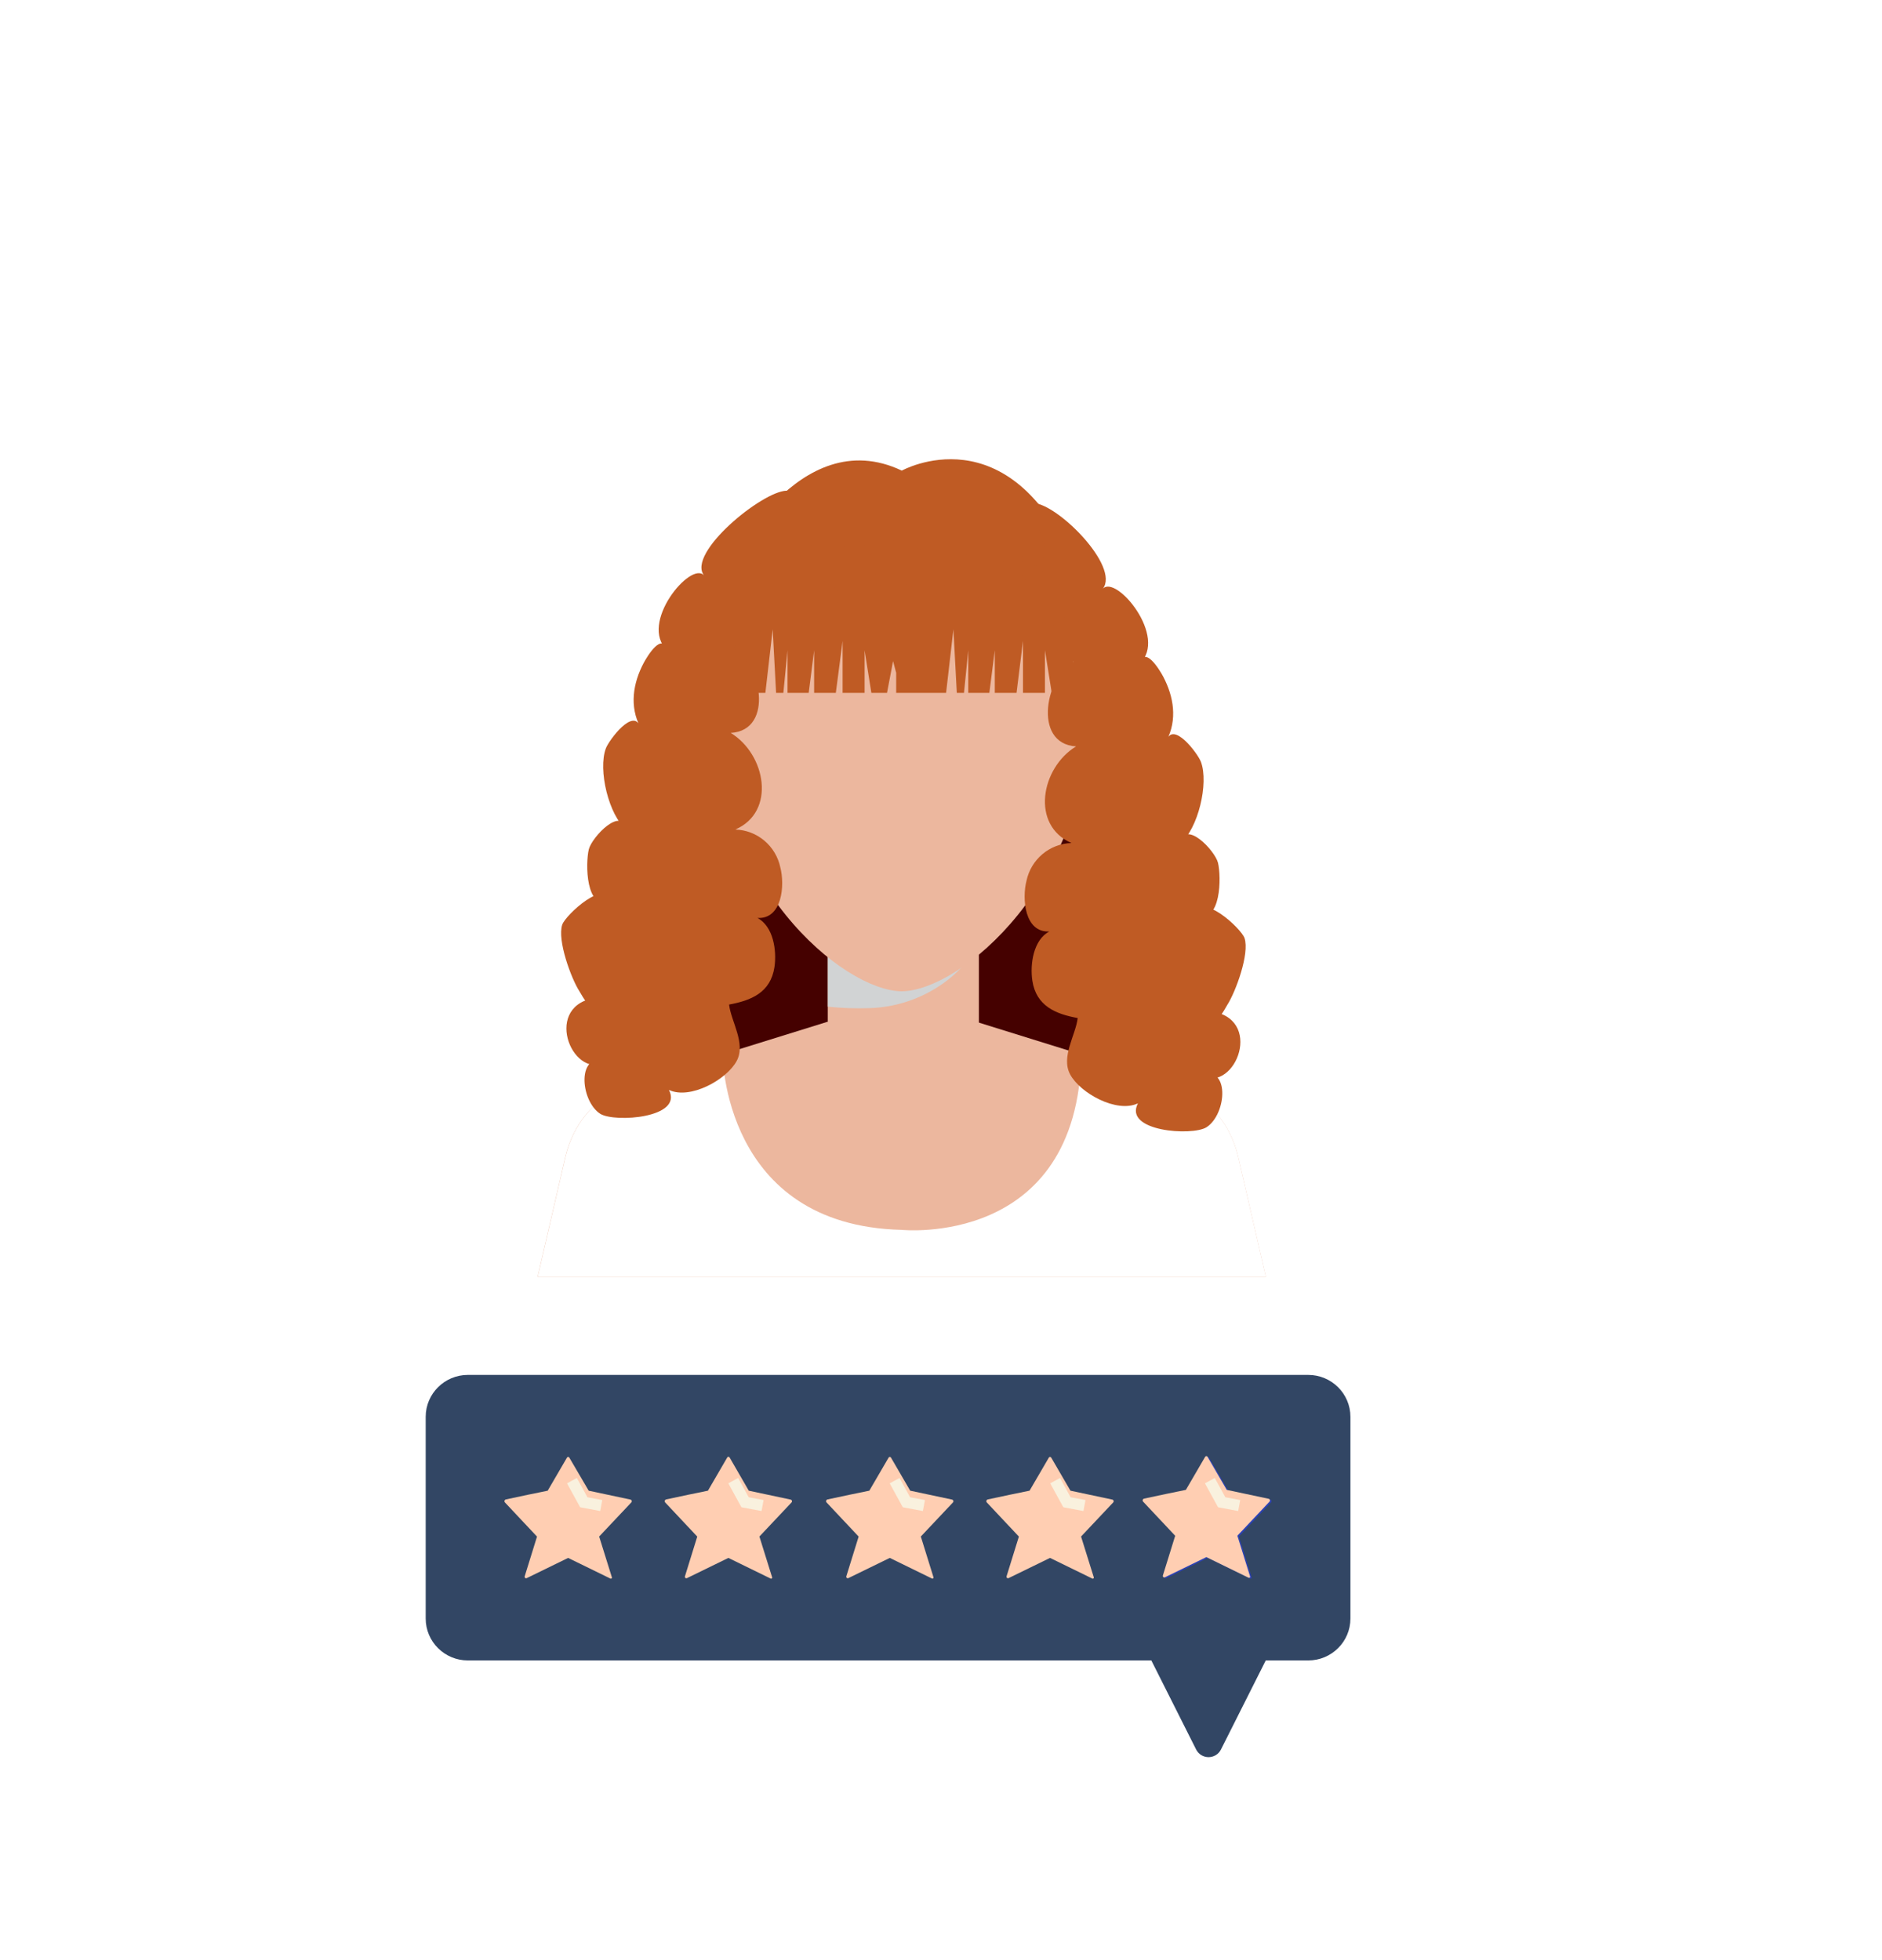 <svg width="168" height="175" viewBox="0 0 168 175" fill="none" xmlns="http://www.w3.org/2000/svg">
<rect width="168" height="175" fill="white"/>
<g clip-path="url(#clip0_1157_5488)">
<path d="M97.999 65.666H63.652V94.602H97.999V65.666Z" fill="#450100"/>
<path d="M87.383 83.994H73.891V91.829H87.383V83.994Z" fill="#ECB79E"/>
<g style="mix-blend-mode:multiply">
<path d="M77.666 90.004C79.774 89.932 81.827 89.302 83.616 88.179C84.903 87.382 86.013 86.328 86.879 85.083C87.042 84.846 87.218 84.578 87.381 84.292V84.019H73.894V89.876C75.147 90.007 76.407 90.049 77.666 90.004Z" fill="#D1D3D4"/>
</g>
<path d="M97.345 62.674C97.345 50.113 89.857 42.899 80.595 42.838H80.402C71.146 42.929 63.652 50.113 63.652 62.674C63.652 78.958 75.317 88.459 80.474 88.502H80.511C85.674 88.459 97.345 78.958 97.345 62.674Z" fill="#ECB79E"/>
<path d="M95.689 67.321L94.727 74.724C98.504 76.397 99.097 67.686 99.097 67.686C98.225 65.514 95.689 67.321 95.689 67.321Z" fill="#ECB79E"/>
<path d="M62.336 67.686C62.336 67.686 62.929 76.384 66.682 74.724L65.744 67.321C65.744 67.321 63.208 65.514 62.336 67.686Z" fill="#ECB79E"/>
<path d="M73.842 91.232L57.601 96.281C57.601 96.281 51.923 97.291 50.476 103.234L47.988 114H113L110.519 103.234C109.072 97.291 103.394 96.281 103.394 96.281L87.165 91.232H73.842Z" fill="#ECB79E"/>
<path d="M96.529 94.146L103.393 96.281C103.393 96.281 109.071 97.291 110.518 103.234L113 114H48L50.488 103.234C51.935 97.291 57.6 96.281 57.6 96.281L64.507 94.134C64.507 94.134 64.507 109.414 80.488 109.803C80.5 109.803 96.214 111.427 96.529 94.146Z" fill="white"/>
<path d="M65.078 49.687C64.428 52.151 64.023 54.673 63.867 57.217V61.858H68.322L68.976 56.183L69.279 61.858H69.927L70.302 58.056V61.858H72.19L72.675 58.056V61.858H74.612L75.217 57.217V61.858H77.178V58.056L77.784 61.858H79.182L79.721 59.024L79.999 60.07V61.858H84.454L85.108 56.183L85.411 61.858H86.052L86.434 58.056V61.858H88.316L88.801 58.056V61.858H90.744L91.319 57.217V61.858H93.28V58.056L93.885 61.858H95.29L95.822 59.024L96.573 61.858H97.136C97.167 57.773 96.774 53.696 95.962 49.693L65.078 49.687Z" fill="#BF5B24"/>
<path d="M65.078 50.575C65.078 50.575 71.271 37.631 80.502 42.016C80.502 42.016 90.127 36.651 95.968 50.575H65.078Z" fill="#BF5B24"/>
<path d="M93.49 49.334C92.546 50.502 92.135 52.606 92.026 54.145C91.82 57.071 93.745 57.624 95.966 59.011C93.4 60.143 92.086 66.39 96.057 66.639C92.915 68.549 91.989 73.677 95.645 75.265C94.698 75.294 93.787 75.642 93.06 76.253C92.332 76.864 91.829 77.703 91.632 78.635C91.221 80.222 91.451 83.282 93.672 83.16C92.25 83.908 91.935 86.068 92.153 87.546C92.498 89.827 94.247 90.533 96.202 90.891C96.033 92.394 94.689 94.347 95.524 95.916C96.414 97.595 99.689 99.407 101.578 98.507C100.27 101.019 106.42 101.445 107.698 100.642C109.514 99.487 109.883 94.943 106.971 95.922C110.052 97.905 112.891 91.238 108.363 90.332C108.66 91.445 109.193 90.332 109.574 89.687C110.294 88.562 111.566 85.137 111.093 83.75C110.797 82.886 107.129 79.492 106.771 81.779C109.041 82.497 109.023 78.263 108.727 77.035C108.454 75.922 105.748 73.087 105.349 75.313C106.947 74.005 107.922 69.93 107.201 68.014C106.917 67.266 104.695 64.303 104.126 66.14C105.119 64.261 104.78 62.199 103.83 60.398C103.484 59.754 102.177 57.606 101.717 59.261C104.32 56.895 99.61 51.25 98.442 52.57C99.998 50.575 94.374 44.942 92.207 44.905C91.439 44.905 93.914 49.419 93.133 49.656" fill="#BF5B24"/>
<path d="M67.795 48.172C68.74 49.34 69.151 51.444 69.26 52.983C69.472 55.909 67.547 56.463 65.32 57.85C67.892 58.957 69.206 65.198 65.229 65.435C68.37 67.351 69.296 72.473 65.64 74.06C66.588 74.09 67.499 74.438 68.226 75.049C68.954 75.66 69.456 76.498 69.654 77.43C70.071 79.018 69.835 82.078 67.614 81.956C69.036 82.704 69.351 84.864 69.133 86.342C68.788 88.629 67.039 89.328 65.083 89.687C65.253 91.19 66.597 93.148 65.767 94.712C64.872 96.397 61.597 98.203 59.714 97.309C61.016 99.815 54.872 100.241 53.588 99.444C51.772 98.288 51.403 93.738 54.315 94.724C51.233 96.701 48.395 90.034 52.922 89.128C52.626 90.241 52.093 89.097 51.712 88.483C50.991 87.358 49.72 83.933 50.192 82.546C50.495 81.682 54.157 78.288 54.514 80.575C52.244 81.293 52.263 77.059 52.559 75.837C52.832 74.724 55.537 71.883 55.943 74.109C54.339 72.801 53.364 68.726 54.085 66.81C54.369 66.061 56.591 63.099 57.16 64.936C56.173 63.057 56.506 60.995 57.456 59.194C57.801 58.549 59.109 56.402 59.569 58.063C56.966 55.69 61.681 50.045 62.844 51.371C61.288 49.376 68.049 43.841 70.217 43.81C70.979 43.81 67.372 48.227 68.159 48.458" fill="#BF5B24"/>
<path d="M96.909 54.802C96.11 53.02 92.715 50.508 90.687 49.437C91.195 50.24 91.964 51.14 91.988 52.041C90.305 50.891 88.229 48.902 86.28 48.476C86.563 49.493 87.184 50.382 88.041 50.994C87.012 49.547 82.448 47.004 80.814 47.193C81.145 47.942 81.659 48.594 82.309 49.09C80.432 48.738 78.326 47.363 76.443 47.515C76.57 48.373 77.388 48.835 77.86 49.516C75.977 48.658 73.017 48.3 71.08 49.048C71.433 49.558 71.839 50.029 72.291 50.453C71.08 51.061 68.871 50.642 67.594 50.185C67.878 50.397 68.143 50.633 68.386 50.891C67.958 50.801 67.548 50.636 67.176 50.404C68.096 52.345 71.195 53.367 73.084 54.309C72.855 53.867 72.543 53.475 72.164 53.154C73.017 53.614 73.942 53.924 74.9 54.072C74.5 53.348 74.01 52.637 73.629 51.931C74.234 52.26 74.73 52.807 75.445 52.837C75.371 52.55 75.269 52.271 75.142 52.004C75.85 52.758 76.758 52.43 76.316 51.274C77.061 51.402 77.92 52.12 78.701 52.32C78.471 52.035 78.344 51.609 78.096 51.311C78.701 51.493 79.216 51.919 79.833 52.108C79.791 51.931 79.833 51.59 79.779 51.463C80.997 52.327 82.314 53.041 83.701 53.592C83.54 53.045 83.279 52.534 82.932 52.083C83.101 52.481 83.375 52.825 83.726 53.076C84.076 53.327 84.489 53.476 84.918 53.507C84.75 52.927 84.473 52.386 84.101 51.913C84.924 53.342 87.26 52.935 88.471 53.878C88.277 53.48 88.052 53.097 87.799 52.734C88.12 53.391 89.966 55.775 90.402 54.382C90.644 54.437 90.882 54.504 91.117 54.583C91.12 54.412 91.155 54.243 91.219 54.084C91.734 54.693 93.962 56.712 94.434 55.337C94.712 55.337 94.942 55.337 95.178 55.337C95.157 55.234 95.109 55.137 95.039 55.058C95.35 55.213 95.649 55.39 95.935 55.587C96.166 55.497 96.383 55.372 96.576 55.216" fill="#BF5B24"/>
</g>
<path d="M116.778 122.752H41.77C39.688 122.752 38 124.428 38 126.495V144.503C38 146.57 39.688 148.245 41.77 148.245H116.778C118.861 148.245 120.548 146.57 120.548 144.503V126.495C120.548 124.428 118.861 122.752 116.778 122.752Z" fill="#324664"/>
<path d="M108.988 156.201L113.516 147.198H102.25L106.778 156.201C106.881 156.405 107.038 156.576 107.233 156.696C107.429 156.816 107.654 156.88 107.883 156.88C108.113 156.88 108.338 156.816 108.533 156.696C108.728 156.576 108.886 156.405 108.988 156.201Z" fill="#324664"/>
<path d="M113.473 134.125L110.593 137.181L111.728 140.82C111.732 140.829 111.734 140.838 111.734 140.848C111.734 140.858 111.732 140.868 111.728 140.877C111.724 140.89 111.717 140.902 111.708 140.912C111.699 140.922 111.689 140.93 111.676 140.935C111.664 140.94 111.651 140.943 111.637 140.943C111.624 140.943 111.611 140.94 111.599 140.934L107.823 139.09L104.127 140.893C104.103 140.906 104.075 140.912 104.048 140.909C104.02 140.906 103.994 140.894 103.974 140.876C103.953 140.858 103.938 140.834 103.932 140.807C103.925 140.78 103.927 140.752 103.937 140.727L105.037 137.181L102.182 134.141C102.161 134.12 102.147 134.094 102.141 134.065C102.134 134.037 102.136 134.007 102.145 133.979C102.154 133.952 102.17 133.927 102.192 133.907C102.214 133.888 102.241 133.874 102.27 133.869L104.242 133.449L105.996 133.088L107.716 130.137C107.726 130.117 107.741 130.101 107.76 130.09C107.779 130.078 107.801 130.072 107.823 130.072C107.845 130.072 107.867 130.078 107.886 130.09C107.904 130.101 107.92 130.117 107.93 130.137L109.645 133.088L113.393 133.885C113.417 133.892 113.439 133.905 113.457 133.922C113.475 133.939 113.489 133.96 113.497 133.984C113.505 134.008 113.507 134.033 113.502 134.058C113.498 134.082 113.488 134.105 113.473 134.125Z" fill="#2B41B3"/>
<path d="M56.365 134.126L53.485 137.181L54.62 140.82C54.624 140.829 54.626 140.839 54.626 140.849C54.626 140.859 54.624 140.869 54.62 140.878C54.616 140.89 54.609 140.902 54.6 140.912C54.591 140.922 54.579 140.93 54.567 140.936C54.554 140.941 54.541 140.944 54.527 140.944C54.514 140.944 54.5 140.941 54.488 140.935L50.715 139.091L47.022 140.894C46.998 140.906 46.972 140.911 46.946 140.907C46.919 140.904 46.895 140.893 46.875 140.876C46.855 140.858 46.841 140.835 46.834 140.81C46.828 140.785 46.829 140.758 46.838 140.733L47.937 137.187L45.077 134.142C45.056 134.121 45.042 134.095 45.036 134.067C45.029 134.038 45.03 134.009 45.039 133.981C45.047 133.953 45.063 133.928 45.085 133.909C45.107 133.889 45.133 133.875 45.162 133.869L47.138 133.449L48.891 133.089L50.611 130.137C50.621 130.118 50.636 130.101 50.654 130.09C50.673 130.078 50.695 130.072 50.717 130.072C50.739 130.072 50.76 130.078 50.779 130.09C50.797 130.101 50.813 130.118 50.822 130.137L52.551 133.089L56.299 133.886C56.322 133.894 56.343 133.908 56.359 133.926C56.376 133.944 56.388 133.965 56.394 133.989C56.401 134.012 56.401 134.037 56.396 134.061C56.391 134.085 56.38 134.107 56.365 134.126Z" fill="#FFCEB2"/>
<path d="M51.055 132.193L52.113 134.122L53.673 134.414" stroke="#F9F1DE" stroke-miterlimit="10"/>
<path d="M70.669 134.126L67.79 137.181L68.925 140.82C68.929 140.829 68.931 140.839 68.931 140.849C68.931 140.859 68.929 140.869 68.925 140.878C68.92 140.89 68.913 140.902 68.904 140.912C68.895 140.922 68.884 140.93 68.872 140.936C68.859 140.941 68.846 140.944 68.832 140.944C68.819 140.944 68.805 140.941 68.793 140.935L65.02 139.091L61.327 140.894C61.303 140.906 61.277 140.911 61.25 140.907C61.224 140.904 61.199 140.893 61.18 140.876C61.16 140.858 61.146 140.835 61.139 140.81C61.132 140.785 61.134 140.758 61.143 140.733L62.242 137.187L59.381 134.142C59.361 134.121 59.347 134.095 59.34 134.067C59.334 134.038 59.335 134.009 59.343 133.981C59.352 133.953 59.368 133.928 59.39 133.908C59.411 133.889 59.438 133.875 59.466 133.869L61.442 133.449L63.195 133.089L64.918 130.124C64.928 130.104 64.943 130.088 64.962 130.076C64.981 130.065 65.002 130.059 65.024 130.059C65.046 130.059 65.067 130.065 65.086 130.076C65.105 130.088 65.12 130.104 65.13 130.124L66.842 133.089L70.59 133.886C70.614 133.892 70.636 133.905 70.654 133.922C70.672 133.94 70.686 133.961 70.694 133.985C70.701 134.008 70.703 134.034 70.699 134.058C70.695 134.083 70.685 134.106 70.669 134.126Z" fill="#FFCEB2"/>
<path d="M65.453 132.193L66.511 134.122L68.072 134.414" stroke="#F9F1DE" stroke-miterlimit="10"/>
<path d="M85.079 134.125L82.199 137.181L83.328 140.817C83.335 140.835 83.335 140.856 83.328 140.874C83.324 140.887 83.317 140.899 83.308 140.909C83.299 140.919 83.288 140.927 83.275 140.932C83.263 140.938 83.249 140.941 83.236 140.94C83.222 140.94 83.209 140.937 83.196 140.932L79.429 139.09L75.733 140.893C75.709 140.904 75.683 140.908 75.658 140.904C75.632 140.9 75.608 140.889 75.589 140.872C75.569 140.855 75.555 140.833 75.548 140.808C75.541 140.783 75.541 140.757 75.549 140.732L76.648 137.186L73.787 134.141C73.767 134.12 73.753 134.094 73.746 134.066C73.74 134.038 73.741 134.008 73.75 133.98C73.758 133.953 73.774 133.928 73.796 133.908C73.817 133.888 73.844 133.875 73.873 133.869L75.848 133.449L77.602 133.088L79.322 130.137C79.332 130.117 79.347 130.101 79.366 130.09C79.385 130.078 79.407 130.072 79.429 130.072C79.451 130.072 79.473 130.078 79.492 130.09C79.51 130.101 79.526 130.117 79.536 130.137L81.251 133.088L84.999 133.885C85.023 133.892 85.045 133.905 85.063 133.922C85.081 133.939 85.095 133.96 85.103 133.984C85.111 134.008 85.112 134.033 85.108 134.058C85.104 134.082 85.094 134.105 85.079 134.125Z" fill="#FFCEB2"/>
<path d="M79.859 132.193L80.915 134.122L82.475 134.414" stroke="#F9F1DE" stroke-miterlimit="10"/>
<path d="M99.383 134.125L96.503 137.181L97.638 140.82C97.642 140.829 97.644 140.838 97.644 140.848C97.644 140.858 97.642 140.868 97.638 140.877C97.634 140.89 97.627 140.902 97.618 140.912C97.609 140.922 97.597 140.93 97.585 140.935C97.572 140.941 97.559 140.943 97.545 140.943C97.532 140.943 97.518 140.94 97.506 140.934L93.733 139.09L90.037 140.893C90.014 140.904 89.987 140.908 89.962 140.904C89.936 140.9 89.912 140.889 89.893 140.872C89.874 140.855 89.859 140.833 89.852 140.808C89.845 140.783 89.846 140.757 89.853 140.732L90.952 137.186L88.092 134.141C88.072 134.12 88.058 134.094 88.051 134.065C88.044 134.037 88.046 134.007 88.055 133.979C88.064 133.952 88.08 133.927 88.102 133.907C88.124 133.888 88.151 133.874 88.18 133.869L90.153 133.449L91.906 133.088L93.626 130.137C93.636 130.117 93.652 130.101 93.671 130.09C93.689 130.078 93.711 130.072 93.733 130.072C93.755 130.072 93.777 130.078 93.796 130.09C93.815 130.101 93.83 130.117 93.84 130.137L95.555 133.088L99.303 133.885C99.327 133.892 99.349 133.905 99.367 133.922C99.385 133.939 99.399 133.96 99.407 133.984C99.415 134.008 99.417 134.033 99.412 134.058C99.408 134.082 99.398 134.105 99.383 134.125Z" fill="#FFCEB2"/>
<path d="M113.336 134.053L110.456 137.108L111.591 140.747C111.595 140.756 111.597 140.766 111.597 140.776C111.597 140.786 111.595 140.796 111.591 140.805C111.587 140.818 111.58 140.829 111.571 140.839C111.562 140.849 111.55 140.857 111.538 140.863C111.526 140.868 111.512 140.871 111.498 140.871C111.485 140.871 111.471 140.868 111.459 140.862L107.686 139.018L103.99 140.821C103.967 140.832 103.941 140.835 103.915 140.831C103.889 140.828 103.865 140.817 103.846 140.8C103.827 140.783 103.813 140.76 103.805 140.736C103.798 140.711 103.799 140.685 103.806 140.66L104.905 137.114L102.045 134.069C102.025 134.048 102.011 134.022 102.004 133.993C101.998 133.965 101.999 133.935 102.008 133.907C102.017 133.879 102.033 133.854 102.055 133.835C102.077 133.815 102.104 133.802 102.133 133.796L104.106 133.376L105.859 133.016L107.579 130.064C107.589 130.045 107.605 130.029 107.624 130.017C107.642 130.006 107.664 130 107.686 130C107.708 130 107.73 130.006 107.749 130.017C107.768 130.029 107.783 130.045 107.793 130.064L109.508 133.016L113.256 133.813C113.28 133.82 113.302 133.832 113.32 133.85C113.339 133.867 113.352 133.888 113.36 133.912C113.368 133.936 113.37 133.961 113.366 133.985C113.361 134.01 113.351 134.033 113.336 134.053Z" fill="#FFCEB2"/>
<path d="M94.188 132.193L95.245 134.122L96.806 134.414" stroke="#F9F1DE" stroke-miterlimit="10"/>
<path d="M108 132.193L109.058 134.122L110.619 134.414" stroke="#F9F1DE" stroke-miterlimit="10"/>
<defs>
<clipPath id="clip0_1157_5488">
<rect width="65" height="73" fill="white" transform="translate(48 41)"/>
</clipPath>
</defs>
</svg>
